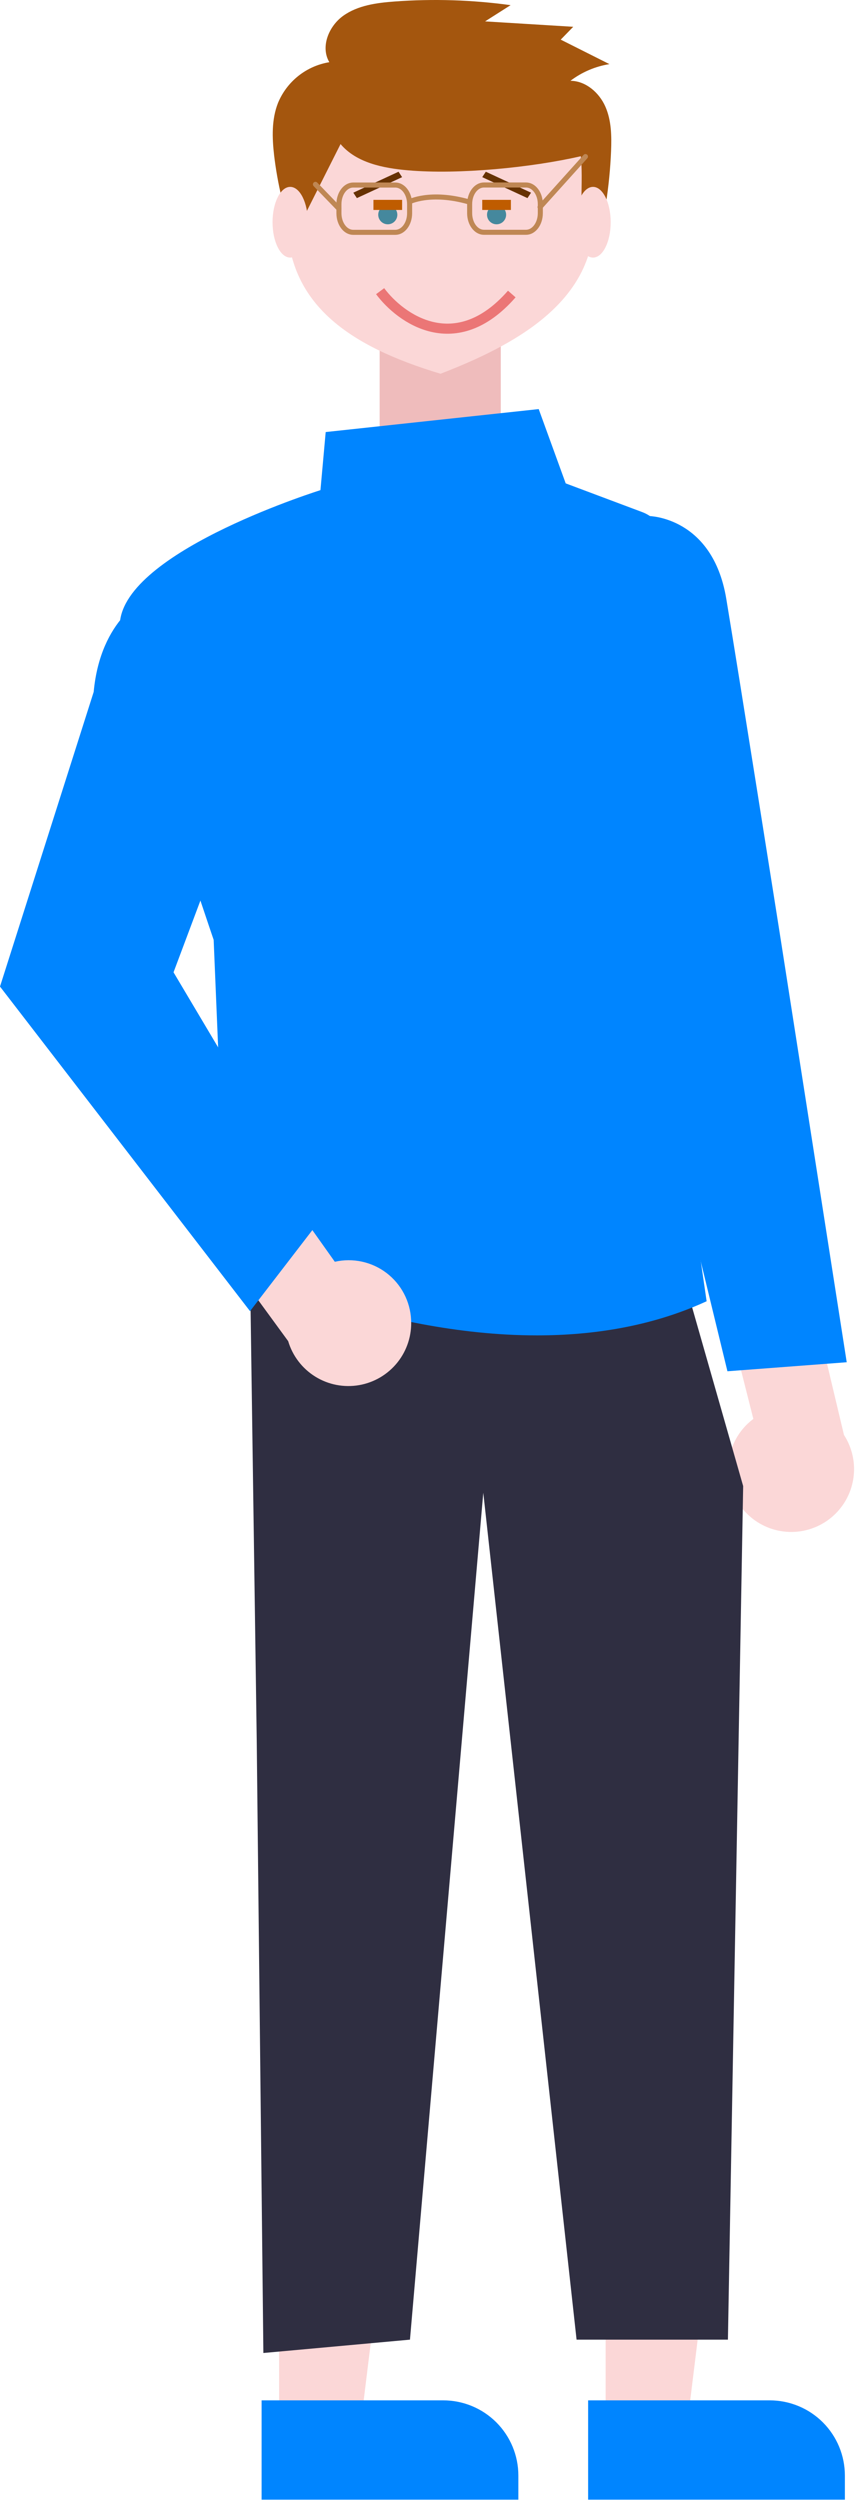 <svg width="170" height="495" viewBox="0 0 170 495" fill="none" xmlns="http://www.w3.org/2000/svg">
<path d="M119.996 479.869H136.183L143.883 417.435H119.993L119.996 479.869Z" fill="#FBD7D7"/>
<path d="M152.513 475.243H116.528V494.898H167.4V490.13C167.4 486.182 165.831 482.395 163.04 479.603C160.248 476.812 156.461 475.243 152.513 475.243Z" fill="#0085FF"/>
<path d="M55.302 479.869H71.488L79.188 417.435H55.298L55.302 479.869Z" fill="#FBD7D7"/>
<rect width="24" height="28" transform="matrix(-1 0 0 1 99.22 64)" fill="#EFBCBC"/>
<path d="M87.818 475.243H51.833V494.898H102.705V490.13C102.705 486.182 101.137 482.395 98.345 479.603C95.553 476.812 91.766 475.243 87.818 475.243Z" fill="#0085FF"/>
<path d="M148.197 299.886C146.877 298.648 145.844 297.135 145.172 295.455C144.499 293.775 144.204 291.967 144.305 290.16C144.407 288.353 144.904 286.59 145.761 284.996C146.617 283.401 147.813 282.014 149.264 280.932L142.329 253.504L157.969 245.225L167.218 284.096C168.876 286.654 169.538 289.731 169.078 292.744C168.618 295.757 167.068 298.497 164.723 300.443C162.378 302.39 159.4 303.409 156.354 303.306C153.307 303.203 150.405 301.986 148.196 299.886H148.197Z" fill="#FBD7D7"/>
<path d="M49.545 251.979L50.865 344.4L52.183 465.867L81.229 463.226L95.755 295.549L114.239 463.226H144.227L147.247 294.226L136.683 257.26L49.545 251.979Z" fill="#2F2E41"/>
<path d="M139.583 257.824L140.008 257.632L123.454 144.405L131.87 110.182C132.308 108.401 132.077 106.522 131.221 104.9C130.366 103.278 128.945 102.026 127.228 101.382L112.086 95.704L106.737 80.993L64.531 85.541L63.493 97.041C58.919 98.508 21.256 111.051 23.855 125.341C26.42 139.448 41.564 183.83 42.333 186.079L44.983 249.729L45.309 249.892C45.702 250.092 74.793 264.392 106.398 264.392C117.525 264.389 128.973 262.614 139.583 257.824Z" fill="#0085FF"/>
<path d="M167.766 269.709L154.46 184.547C154.381 184.047 146.508 134.192 143.897 118.527C141.197 102.354 128.681 102.167 128.555 102.167H121.665L113.606 138.432L129.483 211.196L144.13 271.496L167.766 269.709Z" fill="#0085FF"/>
<path d="M81.454 261.304C81.368 259.496 80.887 257.729 80.045 256.127C79.203 254.525 78.019 253.128 76.578 252.032C75.137 250.937 73.473 250.172 71.704 249.789C69.935 249.406 68.104 249.416 66.339 249.818L49.967 226.745L33.519 233.274L57.097 265.532C57.968 268.453 59.88 270.953 62.471 272.558C65.062 274.163 68.152 274.761 71.155 274.24C74.158 273.718 76.865 272.113 78.764 269.728C80.662 267.344 81.619 264.345 81.454 261.302V261.304Z" fill="#FBD7D7"/>
<path d="M63.494 241.462L34.383 192.505L46.243 160.88L30.091 117.806L29.491 118.062C29.1 118.229 19.923 122.325 18.562 136.992L0 195.329L49.539 259.596L63.494 241.462Z" fill="#0085FF"/>
<path d="M87.286 74C69 68.5 56.897 60.112 56.897 43.328C56.897 26.545 70.502 12.939 87.286 12.939C104.069 12.939 117.675 26.545 117.675 43.328C117.675 60.112 101.5 68.5 87.286 74Z" fill="#FBD7D7"/>
<path d="M67.476 28.523C70.622 32.246 75.945 33.296 80.856 33.723C90.83 34.598 105.332 33.179 115.079 30.929C115.779 37.671 113.879 44.941 117.849 50.488C119.711 43.773 120.793 36.866 121.075 29.904C121.195 26.918 121.148 23.829 119.935 21.088C118.722 18.347 116.075 16.02 113.028 15.996C115.292 14.279 117.945 13.146 120.75 12.696L111.101 7.847L113.579 5.303L96.11 4.234L101.17 1.02C93.552 -0.026 85.845 -0.268 78.176 0.297C74.616 0.559 70.894 1.06 68.01 3.123C65.126 5.186 63.459 9.285 65.25 12.313C63.009 12.681 60.898 13.616 59.118 15.028C57.339 16.44 55.949 18.283 55.081 20.382C53.795 23.642 53.913 27.263 54.309 30.737C54.967 36.293 56.258 41.755 58.157 47.018" fill="#A4560E"/>
<path d="M75.317 57.649C79.387 63.126 90.301 70.907 101.402 58.213" stroke="#EB7676" stroke-width="2"/>
<circle cx="98.388" cy="42.516" r="1.893" fill="#45889D"/>
<rect width="9.879" height="1.286" transform="matrix(0.907 0.42 -0.55 0.835 96.257 34)" fill="#663202"/>
<line x1="95.549" y1="40.57" x2="101.227" y2="40.57" stroke="#BF5C00" stroke-width="2"/>
<circle r="1.893" transform="matrix(-1 0 0 1 76.833 42.516)" fill="#45889D"/>
<rect width="9.879" height="1.286" transform="matrix(-0.907 0.42 0.55 0.835 78.964 34)" fill="#663202"/>
<line y1="-1" x2="5.678" y2="-1" transform="matrix(-1 0 0 1 79.671 41.57)" stroke="#BF5C00" stroke-width="2"/>
<path d="M78.326 36.635H69.987C68.423 36.635 67.155 38.33 67.155 40.421V42.214C67.155 44.305 68.423 46 69.987 46H78.326C79.891 46 81.159 44.305 81.159 42.214V40.421C81.159 38.33 79.891 36.635 78.326 36.635Z" stroke="#BF8754" stroke-miterlimit="10"/>
<path d="M95.885 45.991H104.225C105.789 45.991 107.057 44.296 107.057 42.205V40.412C107.057 38.321 105.789 36.626 104.225 36.626H95.885C94.321 36.626 93.053 38.321 93.053 40.412V42.205C93.053 44.296 94.321 45.991 95.885 45.991Z" stroke="#BF8754" stroke-miterlimit="10"/>
<path d="M81 40C81 40 85.197 37.75 93 40" stroke="#BF8754" stroke-miterlimit="10"/>
<path d="M107 41L116 31" stroke="#BF8754" stroke-linecap="round" stroke-linejoin="round"/>
<path d="M67.155 41.318L62.5 36.5" stroke="#BF8754" stroke-linecap="round" stroke-linejoin="round"/>
<path d="M57.5 51C59.433 51 61 47.866 61 44C61 40.134 59.433 37 57.5 37C55.567 37 54 40.134 54 44C54 47.866 55.567 51 57.5 51Z" fill="#FBD7D7"/>
<path d="M117.5 51C119.433 51 121 47.866 121 44C121 40.134 119.433 37 117.5 37C115.567 37 114 40.134 114 44C114 47.866 115.567 51 117.5 51Z" fill="#FBD7D7"/>
</svg>
